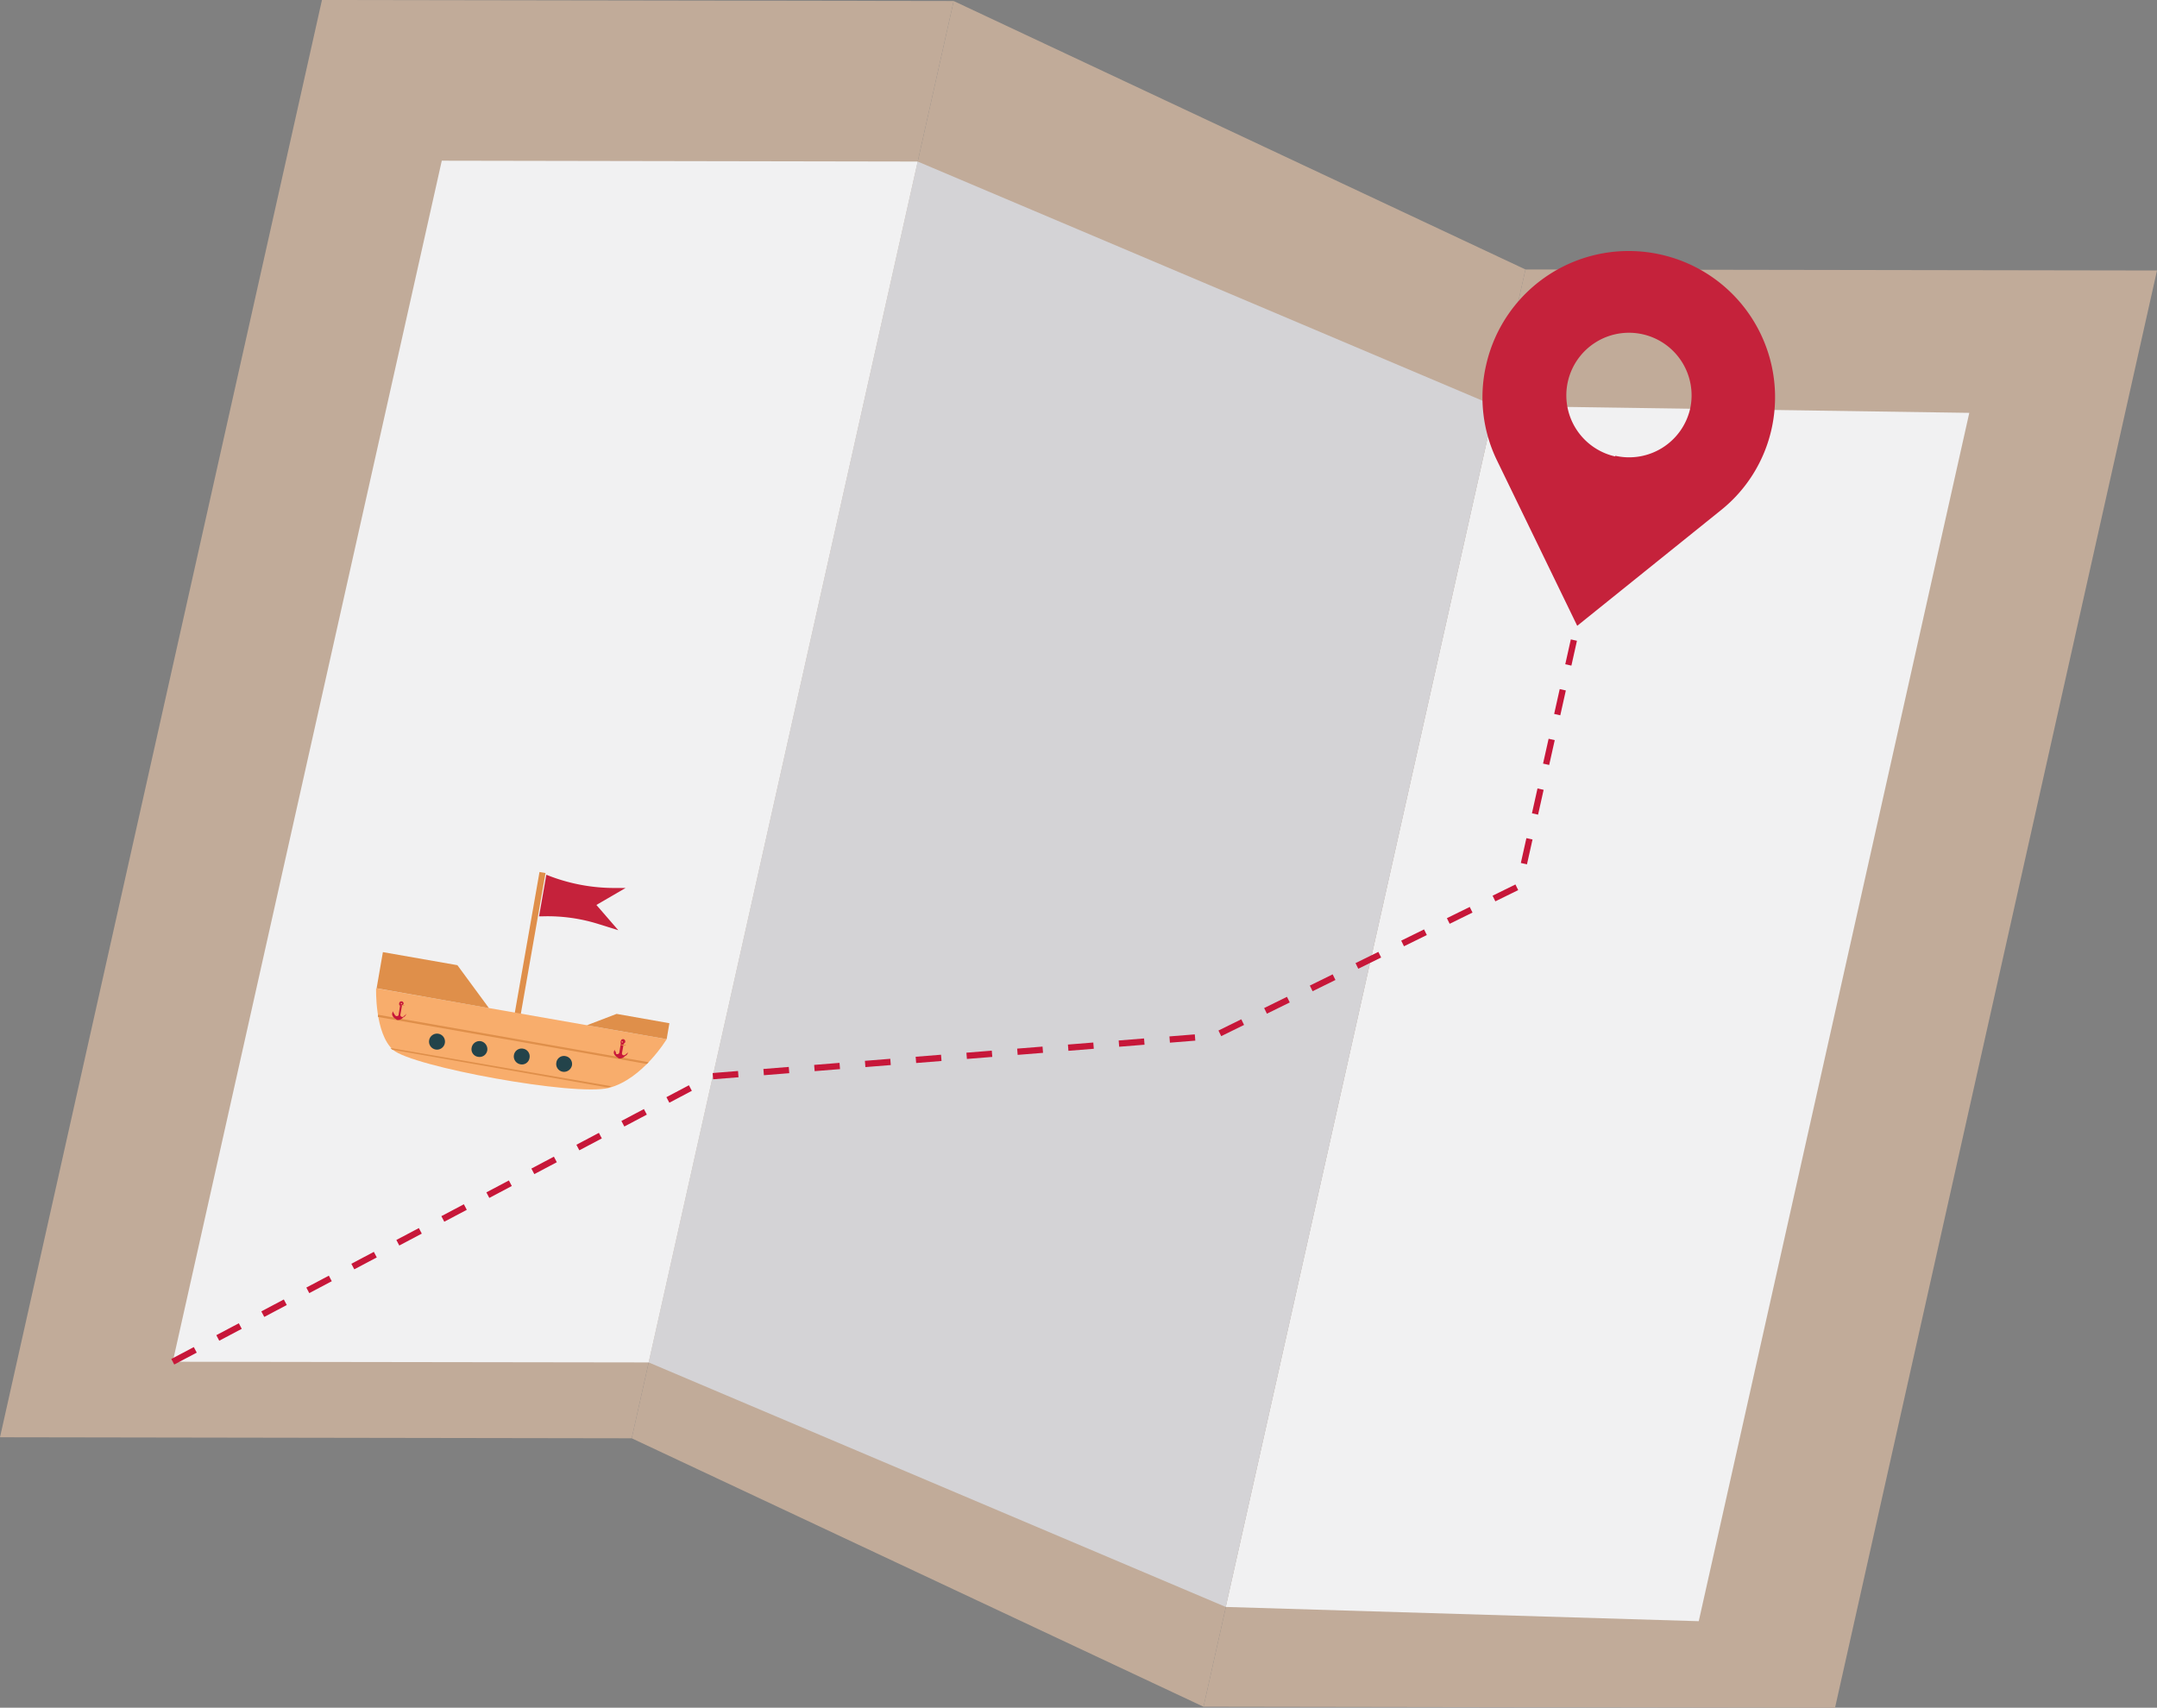 <svg xmlns="http://www.w3.org/2000/svg" viewBox="0 0 127.09 100.64"><rect x="0" y="0" width="127.09" height="100.64" fill="#808080" stroke="none"/><defs><style>.cls-1{fill:#c1ab99;}.cls-2{fill:#f1f1f2;}.cls-3{fill:#d4d3d6;}.cls-4{fill:#c5223b;}.cls-5{fill:none;stroke:#c71739;stroke-miterlimit:10;stroke-width:0.37px;stroke-dasharray:1.5;}.cls-6{fill:#df8f4a;}.cls-7{fill:#f8ad6c;}.cls-8{fill:#23434a;}.cls-9{fill:#c71739;}</style></defs><title>404</title><g id="Layer_2" data-name="Layer 2"><g id="OBJECTS"><polygon class="cls-1" points="18.97 0 0 84.7 37.22 84.76 56.19 0.06 18.97 0"/><polygon class="cls-1" points="89.88 15.88 70.91 100.58 108.12 100.64 127.09 15.94 89.88 15.88"/><polygon class="cls-1" points="89.88 15.88 70.91 100.58 37.22 84.76 56.19 0.06 89.88 15.88"/><polygon class="cls-2" points="72.22 94.7 100.09 95.54 116.03 24.33 88.07 23.92 72.22 94.7"/><polygon class="cls-3" points="88.07 23.92 54.07 9.52 38.22 80.29 72.22 94.7 88.07 23.92"/><polygon class="cls-2" points="54.07 9.52 26.03 9.47 10.18 80.25 38.22 80.29 54.07 9.52"/><path class="cls-4" d="M97.84,15a8.61,8.61,0,0,0-10.28,6.52,8.5,8.5,0,0,0,.64,5.61l4.73,9.75,8.45-6.8a8.49,8.49,0,0,0,3-4.8A8.61,8.61,0,0,0,97.84,15Zm-2.67,11.9a3.69,3.69,0,1,1,4.41-2.8A3.69,3.69,0,0,1,95.17,26.86Z"/><polyline class="cls-5" points="10.18 80.25 42 63.42 71.56 61.05 89.49 52.23 92.93 36.84"/><rect class="cls-6" x="26.98" y="55.41" width="8.5" height="0.36" transform="translate(-28.92 76.76) rotate(-80.05)"/><path class="cls-7" d="M36.47,60.75,22.16,58.24s-.09,2.65,1,3.63,10.73,2.76,12.72,2.24,3.4-2.87,3.4-2.87Z"/><path class="cls-6" d="M23,61.76l.12.11a.1.1,0,0,0,.05,0l12.6,2.21h.07l.2-.06Z"/><path class="cls-6" d="M22.27,59.8s0,.08,0,.13L38.11,62.7l.11-.1Z"/><polygon class="cls-6" points="22.19 58.24 22.56 56.11 26.95 56.88 28.81 59.41 22.19 58.24"/><polygon class="cls-6" points="39.28 61.24 39.44 60.3 36.33 59.75 34.58 60.42 39.28 61.24"/><path class="cls-8" d="M26.21,61.47a.47.47,0,0,1-.54.38.47.47,0,0,1,.16-.93A.47.47,0,0,1,26.21,61.47Z"/><path class="cls-8" d="M28.71,61.9a.46.46,0,0,1-.54.38.45.45,0,0,1-.38-.54.47.47,0,0,1,.54-.38A.48.48,0,0,1,28.71,61.9Z"/><path class="cls-8" d="M31.2,62.34a.45.45,0,0,1-.54.38.47.47,0,0,1-.38-.54.46.46,0,0,1,.54-.38A.46.46,0,0,1,31.2,62.34Z"/><path class="cls-8" d="M33.7,62.78a.48.48,0,0,1-.54.38.46.46,0,0,1-.38-.54.45.45,0,0,1,.54-.38A.47.47,0,0,1,33.7,62.78Z"/><path class="cls-9" d="M37,62h0a.19.19,0,0,1-.11.11s0,0,0,0h0a.13.13,0,0,1-.07.06.11.11,0,0,1-.17-.12l.1-.55a.13.13,0,0,0,.09-.1.14.14,0,0,0-.11-.16.13.13,0,0,0-.15.11.13.13,0,0,0,0,.13l-.09.55a.12.12,0,0,1-.2.06.26.26,0,0,1,0-.09h0a0,0,0,0,0,0,0,.16.16,0,0,1-.07-.14,0,0,0,0,0,0,0,.3.3,0,0,0-.05.22,0,0,0,0,0,0,0h0a.49.49,0,0,0,.22.24l.07.06,0,0h0l.09,0a.44.44,0,0,0,.28-.15s0,0,0,0h0A.26.26,0,0,0,37,62Zm-.3-.63a0,0,0,0,1,0,.06.06.06,0,0,1-.06,0,.06.06,0,0,1,0-.07A0,0,0,0,1,36.74,61.4Z"/><path class="cls-6" d="M36.71,61.57a.49.49,0,0,0-.17,0s0,0,0,0v0s0,0,0,0l.16.05h.17a0,0,0,0,0,0,0v0s0-.05,0-.05A.55.55,0,0,0,36.71,61.57Z"/><path class="cls-9" d="M23.94,59.73h0a.26.26,0,0,1-.11.12s0,0,0,0h0a.23.23,0,0,1-.07.07.12.12,0,0,1-.17-.12l.1-.56a.12.12,0,0,0,.09-.1.13.13,0,1,0-.26,0,.12.12,0,0,0,.05.13l-.09.56a.12.12,0,0,1-.2,0,.22.22,0,0,1-.05-.08h0s0,0,0,0a.19.19,0,0,1-.06-.15s0,0,0,0a.23.23,0,0,0-.06.21,0,0,0,0,0,0,0h0a.41.41,0,0,0,.21.24l.07.06,0,0h0a.2.2,0,0,1,.08,0,.4.4,0,0,0,.28-.15h0v0h0A.32.32,0,0,0,23.94,59.73Zm-.3-.63a.08.08,0,0,1,.05.07.06.06,0,0,1-.07,0,0,0,0,0,1,0-.06A.06.06,0,0,1,23.64,59.1Z"/><path class="cls-6" d="M23.61,59.27h-.17a0,0,0,0,0,0,0v0a0,0,0,0,0,0,0,.43.43,0,0,0,.16,0,.5.5,0,0,0,.17,0,.05.05,0,0,0,.05,0v-.05a0,0,0,0,0,0,0Z"/><path class="cls-4" d="M36.3,52.33h.56l-1.72,1,1.29,1.49-1.12-.35A10,10,0,0,0,32,54h-.24l.43-2.45h0A10.72,10.72,0,0,0,36.3,52.33Z"/></g></g></svg>